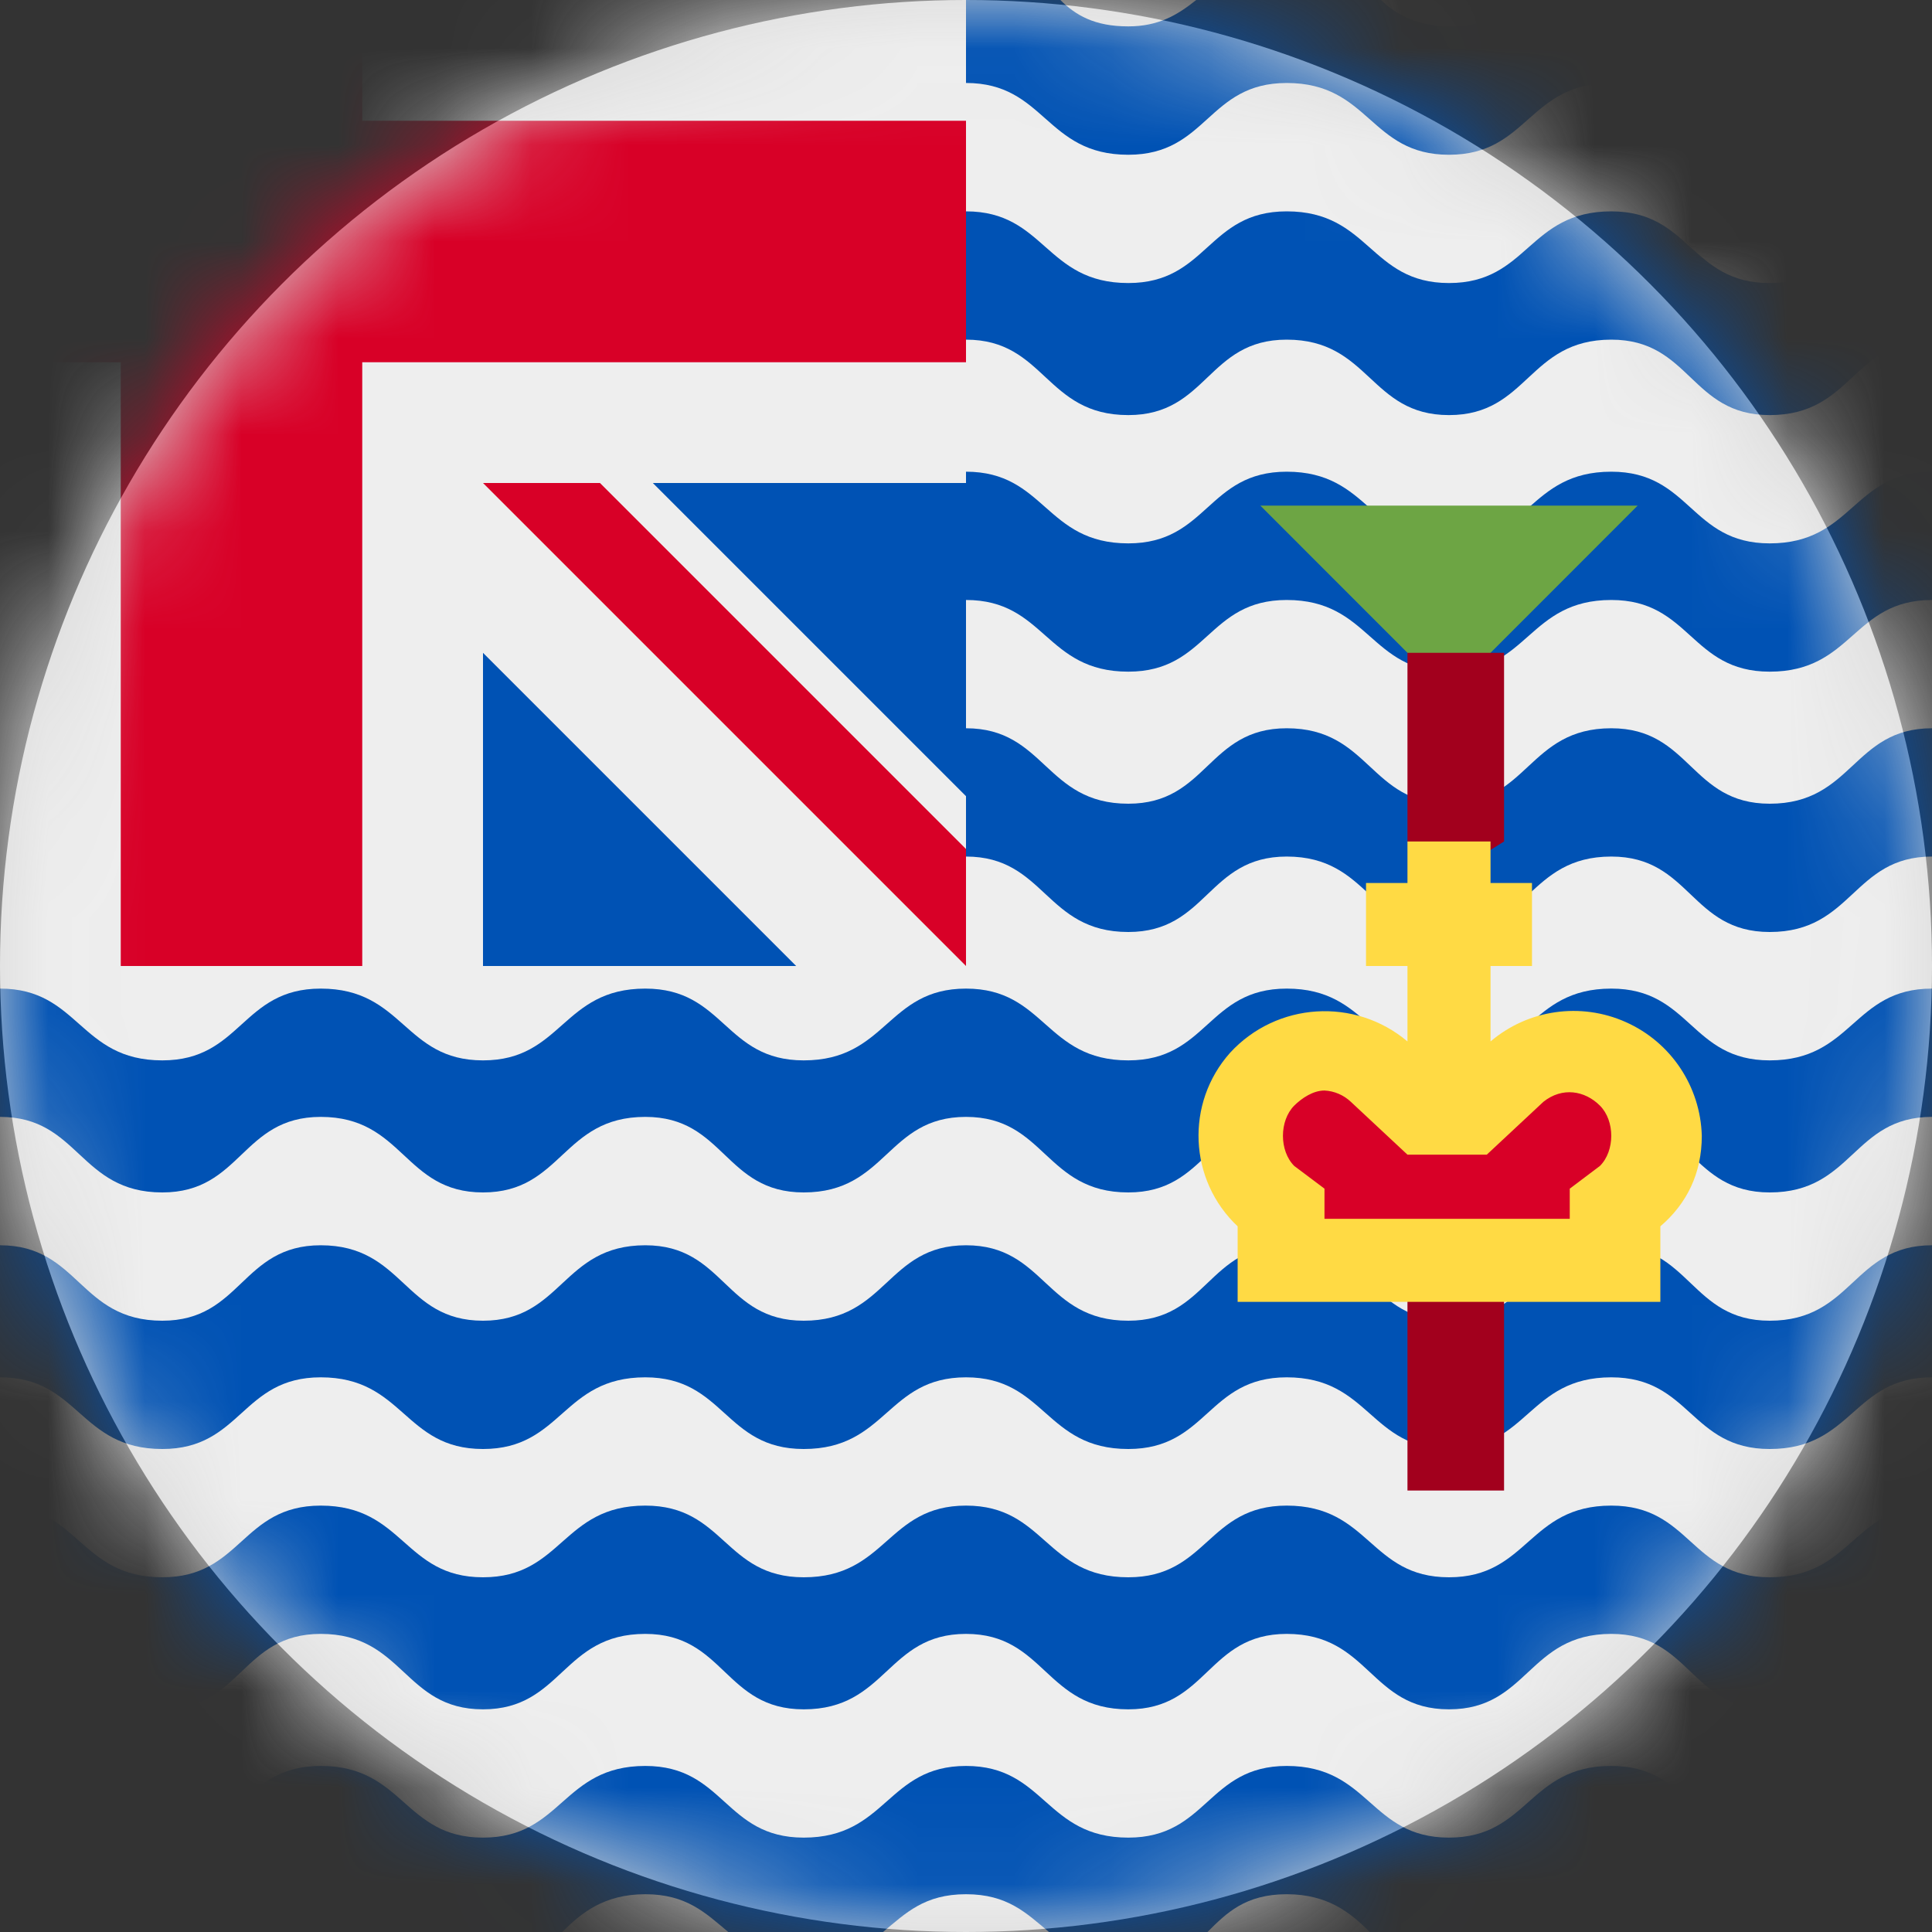 <?xml version="1.0" encoding="UTF-8"?>
<svg width="20px" height="20px" viewBox="0 0 20 20" version="1.1" xmlns="http://www.w3.org/2000/svg" xmlns:xlink="http://www.w3.org/1999/xlink">
    <rect x="0" y="0" width="20" height="20" fill="#333333" stroke="none"/>
    <title>io_flag_20px</title>
    <defs>
        <circle id="path-1" cx="10" cy="10" r="10"></circle>
    </defs>
    <g id="Design-System" stroke="none" stroke-width="1" fill="none" fill-rule="evenodd">
        <g id="Flags-20x20" transform="translate(-401, -805)">
            <g id="flag" transform="translate(401, 805)">
                <mask id="mask-2" fill="white">
                    <use xlink:href="#path-1"></use>
                </mask>
                <use id="Mask" fill="#D8D8D8" xlink:href="#path-1"></use>
                <g id="io" mask="url(#mask-2)" fill-rule="nonzero">
                    <polygon id="Path" fill="#EEEEEE" points="0 0 1.25 0 2.5 1.25 3.75 0 10 0 10.469 0.312 10.977 0 12.383 0 13.32 0.312 14.297 0 15.703 0 16.68 0.312 17.617 0 19.023 0 20 0.859 20 2.188 19.688 2.852 20 3.516 20 4.883 19.688 5.547 20 6.211 20 7.539 19.688 8.203 20 8.867 20 10.234 19.688 10.898 20 11.562 20 12.891 19.688 13.555 20 14.258 20 15.586 19.688 16.25 20 16.914 20 18.281 19.688 18.945 20 19.609 20 20 19.141 20 18.32 19.688 17.539 20 15.82 20 15 19.688 14.18 20 12.461 20 11.68 19.688 10.859 20 9.141 20 8.32 19.688 7.539 20 5.82 20 5 19.688 4.18 20 2.5 20 1.68 19.688 0.859 20 0 20 0 19.609 0.312 18.945 0 18.281 0 16.914 0.312 16.25 0 15.586 0 14.258 0.312 13.555 0 12.891 0 11.562 0.312 10.898 0 10.234 0 3.75 1.25 2.5 0 1.25"></polygon>
                    <path d="M1.25,0 L1.25,1.25 L0,1.25 L0,3.75 L1.25,3.75 L1.25,10 L3.75,10 L3.75,3.75 L10,3.75 L10,1.25 L3.75,1.25 L3.75,0 L1.25,0 Z M5,5 L10,10 L10,8.789 L6.211,5 L5,5 Z" id="Shape" fill="#D80027"></path>
                    <path d="M10,0 L10,0.859 C10.82,0.859 10.82,1.602 11.68,1.602 C12.5,1.602 12.5,0.859 13.32,0.859 C14.18,0.859 14.18,1.602 15,1.602 C15.82,1.602 15.82,0.859 16.68,0.859 C17.5,0.859 17.5,1.602 18.32,1.602 C19.18,1.602 19.18,0.859 20,0.859 L20,0 L19.023,0 C18.867,0.156 18.672,0.273 18.32,0.273 C18.008,0.273 17.812,0.156 17.617,0 L15.703,0 C15.547,0.156 15.352,0.273 15,0.273 C14.688,0.273 14.453,0.156 14.297,0 L12.383,0 C12.188,0.156 11.992,0.273 11.68,0.273 C11.328,0.273 11.133,0.156 10.977,0 L10,0 Z M10,2.188 L10,3.516 C10.82,3.516 10.82,4.297 11.68,4.297 C12.5,4.297 12.5,3.516 13.32,3.516 C14.18,3.516 14.18,4.297 15,4.297 C15.82,4.297 15.82,3.516 16.68,3.516 C17.5,3.516 17.5,4.297 18.32,4.297 C19.18,4.297 19.18,3.516 20,3.516 L20,2.188 C19.18,2.188 19.18,2.93 18.32,2.93 C17.5,2.93 17.5,2.188 16.68,2.188 C15.82,2.188 15.82,2.93 15,2.93 C14.18,2.93 14.18,2.188 13.32,2.188 C12.5,2.188 12.5,2.93 11.68,2.93 C10.82,2.93 10.82,2.188 10,2.188 Z M10,4.883 L10,5 L6.758,5 L10,8.242 L10,8.867 C10.82,8.867 10.82,9.648 11.68,9.648 C12.5,9.648 12.5,8.867 13.32,8.867 C14.18,8.867 14.18,9.648 15,9.648 C15.82,9.648 15.82,8.867 16.68,8.867 C17.5,8.867 17.5,9.648 18.32,9.648 C19.18,9.648 19.18,8.867 20,8.867 L20,7.539 C19.18,7.539 19.18,8.32 18.32,8.32 C17.5,8.32 17.5,7.539 16.68,7.539 C15.82,7.539 15.82,8.32 15,8.32 C14.18,8.32 14.18,7.539 13.32,7.539 C12.5,7.539 12.5,8.32 11.68,8.32 C10.82,8.32 10.82,7.539 10,7.539 L10,6.211 C10.82,6.211 10.82,6.953 11.68,6.953 C12.5,6.953 12.5,6.211 13.32,6.211 C14.18,6.211 14.18,6.953 15,6.953 C15.82,6.953 15.82,6.211 16.68,6.211 C17.5,6.211 17.5,6.953 18.32,6.953 C19.18,6.953 19.18,6.211 20,6.211 L20,4.883 C19.18,4.883 19.18,5.625 18.32,5.625 C17.5,5.625 17.5,4.883 16.68,4.883 C15.82,4.883 15.82,5.625 15,5.625 C14.18,5.625 14.18,4.883 13.32,4.883 C12.5,4.883 12.5,5.625 11.68,5.625 C10.82,5.625 10.82,4.883 10,4.883 Z M5,6.758 L5,10 L8.242,10 L5,6.758 Z M0,10.234 L0,11.562 C0.82,11.562 0.82,12.344 1.68,12.344 C2.5,12.344 2.5,11.562 3.32,11.562 C4.18,11.562 4.18,12.344 5,12.344 C5.82,12.344 5.82,11.562 6.68,11.562 C7.5,11.562 7.5,12.344 8.32,12.344 C9.18,12.344 9.18,11.562 10,11.562 C10.82,11.562 10.82,12.344 11.68,12.344 C12.5,12.344 12.5,11.562 13.32,11.562 C14.18,11.562 14.18,12.344 15,12.344 C15.82,12.344 15.82,11.562 16.68,11.562 C17.5,11.562 17.5,12.344 18.32,12.344 C19.18,12.344 19.18,11.562 20,11.562 L20,10.234 C19.18,10.234 19.18,10.977 18.32,10.977 C17.5,10.977 17.5,10.234 16.68,10.234 C15.82,10.234 15.82,10.977 15,10.977 C14.18,10.977 14.18,10.234 13.32,10.234 C12.5,10.234 12.5,10.977 11.68,10.977 C10.82,10.977 10.82,10.234 10,10.234 C9.18,10.234 9.18,10.977 8.32,10.977 C7.5,10.977 7.5,10.234 6.68,10.234 C5.82,10.234 5.82,10.977 5,10.977 C4.18,10.977 4.18,10.234 3.32,10.234 C2.5,10.234 2.5,10.977 1.68,10.977 C0.82,10.977 0.82,10.234 0,10.234 Z M0,12.891 L0,14.258 C0.82,14.258 0.82,15 1.68,15 C2.5,15 2.5,14.258 3.32,14.258 C4.18,14.258 4.18,15 5,15 C5.82,15 5.82,14.258 6.68,14.258 C7.5,14.258 7.5,15 8.32,15 C9.18,15 9.18,14.258 10,14.258 C10.82,14.258 10.82,15 11.68,15 C12.5,15 12.5,14.258 13.32,14.258 C14.18,14.258 14.18,15 15,15 C15.82,15 15.82,14.258 16.68,14.258 C17.5,14.258 17.5,15 18.32,15 C19.18,15 19.18,14.258 20,14.258 L20,12.891 C19.18,12.891 19.18,13.672 18.32,13.672 C17.5,13.672 17.5,12.891 16.68,12.891 C15.82,12.891 15.82,13.672 15,13.672 C14.18,13.672 14.18,12.891 13.32,12.891 C12.5,12.891 12.5,13.672 11.68,13.672 C10.82,13.672 10.82,12.891 10,12.891 C9.18,12.891 9.18,13.672 8.32,13.672 C7.5,13.672 7.5,12.891 6.68,12.891 C5.82,12.891 5.82,13.672 5,13.672 C4.18,13.672 4.18,12.891 3.32,12.891 C2.5,12.891 2.5,13.672 1.68,13.672 C0.82,13.672 0.82,12.891 0,12.891 Z M0,15.586 L0,16.914 C0.82,16.914 0.82,17.695 1.68,17.695 C2.5,17.695 2.5,16.914 3.32,16.914 C4.18,16.914 4.18,17.695 5,17.695 C5.82,17.695 5.82,16.914 6.68,16.914 C7.5,16.914 7.5,17.695 8.32,17.695 C9.18,17.695 9.18,16.914 10,16.914 C10.82,16.914 10.82,17.695 11.68,17.695 C12.5,17.695 12.5,16.914 13.32,16.914 C14.18,16.914 14.18,17.695 15,17.695 C15.82,17.695 15.82,16.914 16.68,16.914 C17.5,16.914 17.5,17.695 18.32,17.695 C19.18,17.695 19.18,16.914 20,16.914 L20,15.586 C19.18,15.586 19.18,16.328 18.32,16.328 C17.5,16.328 17.5,15.586 16.68,15.586 C15.82,15.586 15.82,16.328 15,16.328 C14.18,16.328 14.18,15.586 13.32,15.586 C12.5,15.586 12.5,16.328 11.68,16.328 C10.82,16.328 10.82,15.586 10,15.586 C9.18,15.586 9.18,16.328 8.32,16.328 C7.5,16.328 7.5,15.586 6.68,15.586 C5.82,15.586 5.82,16.328 5,16.328 C4.18,16.328 4.18,15.586 3.32,15.586 C2.5,15.586 2.5,16.328 1.68,16.328 C0.82,16.328 0.82,15.586 0,15.586 Z M0,18.281 L0,19.609 C0.43,19.609 0.625,19.805 0.859,20 L2.5,20 C2.695,19.805 2.891,19.609 3.32,19.609 C3.75,19.609 3.984,19.805 4.18,20 L5.82,20 C6.016,19.805 6.25,19.609 6.68,19.609 C7.109,19.609 7.305,19.805 7.539,20 L9.141,20 C9.375,19.805 9.57,19.609 10,19.609 C10.43,19.609 10.625,19.805 10.859,20 L12.5,20 C12.695,19.805 12.891,19.609 13.32,19.609 C13.75,19.609 13.984,19.805 14.18,20 L15.82,20 C16.016,19.805 16.25,19.609 16.68,19.609 C17.109,19.609 17.305,19.805 17.539,20 L19.141,20 C19.375,19.805 19.57,19.609 20,19.609 L20,18.281 C19.18,18.281 19.18,19.023 18.32,19.023 C17.5,19.023 17.5,18.281 16.68,18.281 C15.82,18.281 15.82,19.023 15,19.023 C14.18,19.023 14.18,18.281 13.32,18.281 C12.5,18.281 12.5,19.023 11.68,19.023 C10.82,19.023 10.82,18.281 10,18.281 C9.18,18.281 9.18,19.023 8.32,19.023 C7.5,19.023 7.5,18.281 6.68,18.281 C5.82,18.281 5.82,19.023 5,19.023 C4.18,19.023 4.18,18.281 3.32,18.281 C2.5,18.281 2.5,19.023 1.68,19.023 C0.82,19.023 0.82,18.281 0,18.281 Z" id="Shape" fill="#0052B4"></path>
                    <polygon id="Path" fill="#6DA544" points="13.047 5.234 16.953 5.234 15 7.188"></polygon>
                    <path d="M14.57,6.758 L15.57,6.758 L15.57,8.711 L15.07,9.023 L14.57,8.711 L14.57,6.758 Z M14.57,13.047 L15.57,13.047 L15.57,15.43 L14.57,15.43 L14.57,13.047 Z" id="Shape" fill="#A2001D"></path>
                    <path d="M17.617,11.758 C17.603,11.247 17.298,10.789 16.831,10.581 C16.364,10.372 15.819,10.45 15.43,10.781 L15.43,10 L15.859,10 L15.859,9.141 L15.43,9.141 L15.43,8.711 L14.57,8.711 L14.57,9.141 L14.141,9.141 L14.141,10 L14.57,10 L14.57,10.781 C14.026,10.322 13.216,10.373 12.734,10.898 C12.269,11.42 12.304,12.216 12.812,12.695 L12.812,13.477 L17.188,13.477 L17.188,12.695 C17.461,12.461 17.617,12.148 17.617,11.758 Z" id="Path" fill="#FFDA44"></path>
                    <path d="M13.711,11.289 C13.594,11.289 13.477,11.367 13.398,11.445 C13.242,11.602 13.242,11.914 13.398,12.07 L13.711,12.305 L13.711,12.617 L16.25,12.617 L16.25,12.305 L16.562,12.07 C16.719,11.914 16.719,11.602 16.562,11.445 C16.406,11.289 16.172,11.25 15.977,11.406 L15.391,11.953 L14.57,11.953 L13.984,11.406 C13.91,11.336 13.813,11.294 13.711,11.289 Z" id="Path" fill="#D80027"></path>
                </g>
            </g>
        </g>
    </g>
</svg>